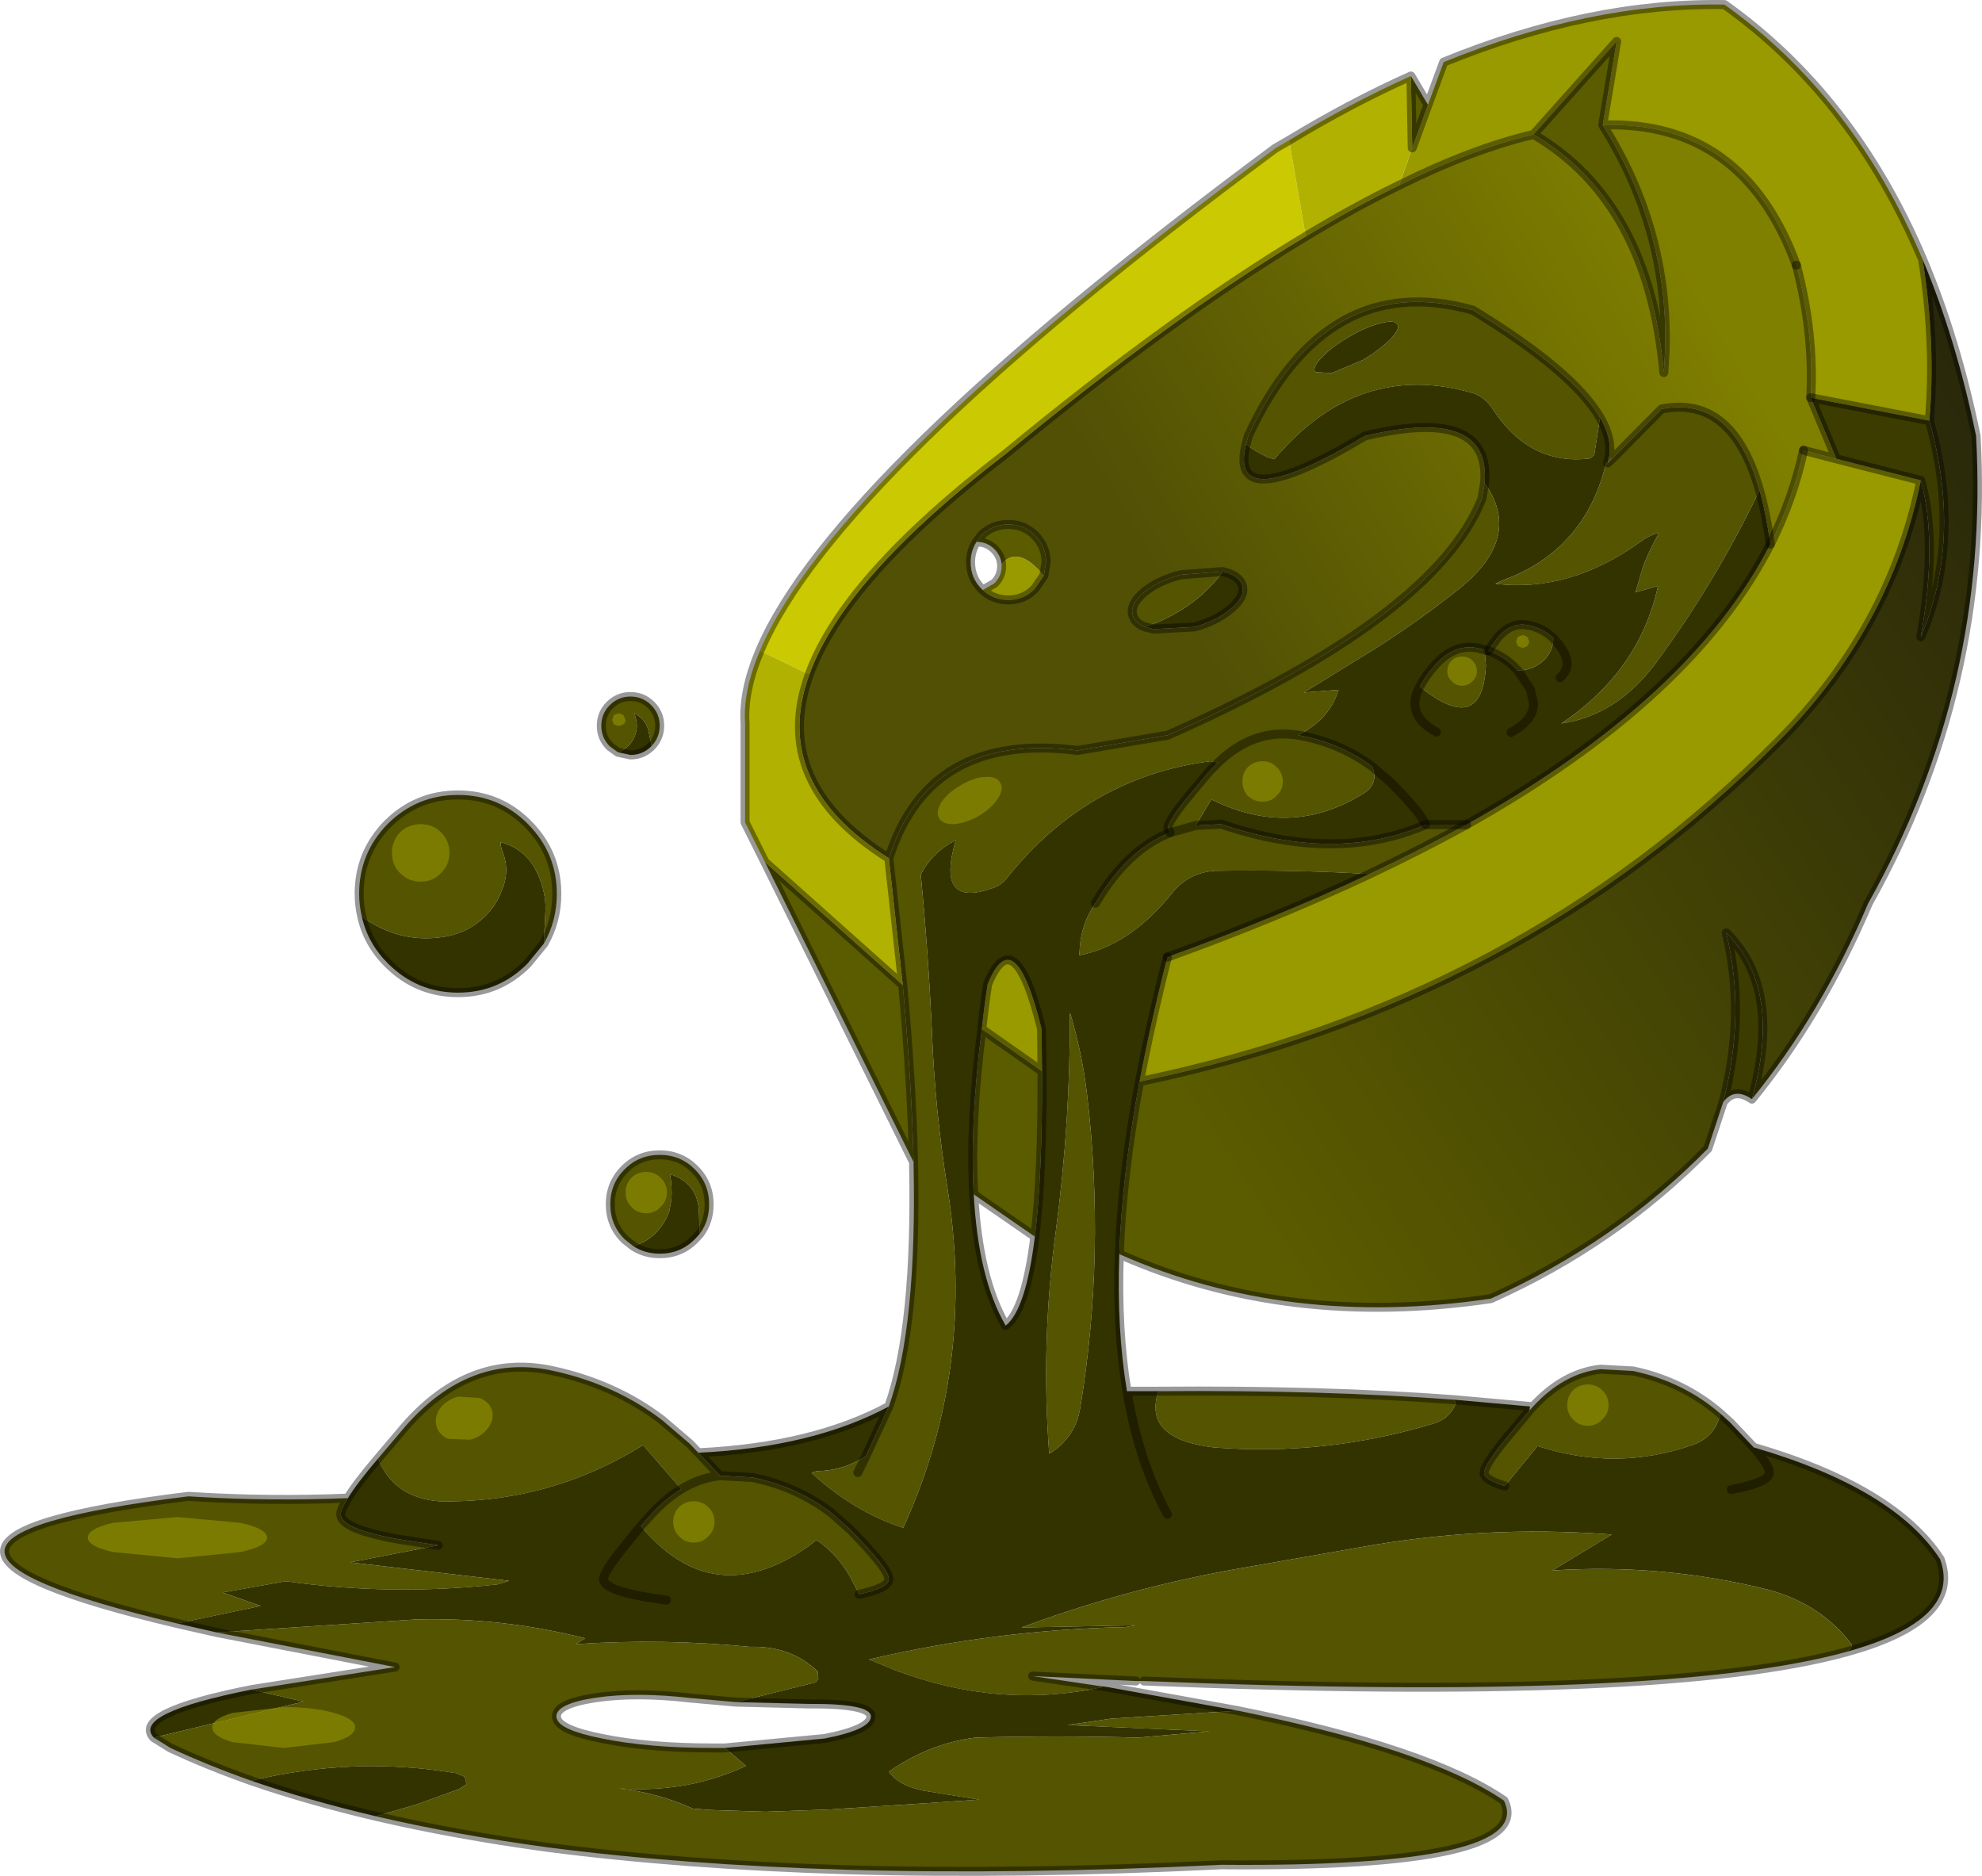 <svg viewBox="0 0 220.58 208.74" xmlns="http://www.w3.org/2000/svg" xmlns:xlink="http://www.w3.org/1999/xlink"><g transform="translate(-140.03 -53.491)"><use transform="translate(140.05 53.5)" width="220.55" height="208.75" xlink:href="#a"/><use transform="translate(149.8 124.15)" width="169.25" height="123.85" xlink:href="#b"/></g><defs><linearGradient id="c" x1="-819.2" x2="819.2" gradientTransform="matrix(-.037 .021 -.017 -.029 300.65 103)" gradientUnits="userSpaceOnUse"><stop stop-color="olive" offset="0"/><stop stop-color="#515005" offset="1"/></linearGradient><linearGradient id="d" x1="-819.2" x2="819.2" gradientTransform="matrix(.066 -.043 .024 .037 326.95 142.7)" gradientUnits="userSpaceOnUse"><stop stop-color="#5b5b00" offset="0"/><stop stop-color="#24230b" offset="1"/></linearGradient><g id="a"><path d="M341.55 97.75q.4-7.15-1.6-14.75-5.9-16.1-21.55-15.6l1.55-9.3-9.25 10.35q-6.8 1.6-14.95 5.65l1.45-4.15 1.75-4.8 1.75-4.75q16.3-6.65 31.25-6.4Q346.3 64.2 354 82.35q1.5 9.45.75 17.95l-13.2-2.55m2.85 6.8 9.4 2.4q-3.35 16.5-15.85 29.05-28.8 29.05-71.1 37.85 1.25-6.6 3.1-13.85 12.3-4.45 22.5-9.25 5.7-2.7 10.8-5.5 25.1-14.1 33.8-31.2 2.55-5.1 3.7-10.45l3.65.95m-88.2 13-1 1.45q-1.2 1.25-2.95 1.25-1.65 0-2.85-1.1l1.3-.75q.8-.8.8-1.9v-.25q1.85-2.15 4.7 1.3M249.3 168q.25-2.45.65-5 3-7.25 6 5l.05 4.7-6.7-4.7" fill="#990" fill-rule="evenodd" transform="translate(-140.05 -53.5)"/><path d="M339.95 83q2 7.6 1.6 14.75l2.85 6.8-3.65-.95q-1.15 5.35-3.7 10.45-.45-3.35-1.2-6-3-10.6-10.9-9.05l-5.6 5.65-.25-.25q.4-2.05-1-4.45-3-5.15-14.15-11.95-16.35-4.6-25 14l-.25.95q-2 8.15 13.25-.95 14.05-3.35 13.3 5.25l-.3 1.75q-5.25 13.15-34.95 26.3l-10.05 1.7q-16.55-2.1-21 12-13.25-8.35-8.85-20.45 3.9-10.8 21.85-24.55 18.55-15.3 33.4-24.2 5.45-3.3 10.4-5.7 8.15-4.05 14.95-5.65 12.8 7.5 14.5 26.5l.15-2.55q.35-13.45-6.95-25 15.65-.5 21.55 15.6m-64 34.1-4.5.35q-2.55.65-4.1 1.95-1.6 1.35-1.25 2.55.25.9 1.35 1.3l1 .25 4.55-.25q2.5-.7 4.05-2.05 1.55-1.3 1.25-2.5-.35-1.2-2.2-1.6h-.15m-27.2-3.35-.05.05q-.65 1-.65 2.25 0 1.75 1.2 2.95l.15.15q1.2 1.1 2.85 1.1 1.75 0 2.95-1.25l1-1.45.25-1.5q0-1.75-1.25-3-1.2-1.2-2.95-1.2t-3 1.2l-.5.7" fill="url(#c)" fill-rule="evenodd" transform="translate(-140.05 -53.5)"/><path d="m298.95 65.15-1.75 4.8-.15-8 1.9 3.2m11.75 3.3 9.25-10.35-1.55 9.3q7.3 11.55 6.95 25l-.15 2.55q-1.7-19-14.5-26.5m-69 114.35-16.55-33.4 15.35 13.7q1 10.95 1.2 19.7m7.05-69.05.5-.7q1.25-1.2 3-1.2t2.95 1.2q1.25 1.25 1.25 3l-.25 1.5q-2.85-3.45-4.7-1.3-.1-.95-.8-1.65-.8-.8-1.9-.8l-.05-.05m.55 54.25 6.7 4.7q.05 11.5-.8 18.4l-6.8-4.7q-.45-7.8.9-18.4" fill="#5b5b00" fill-rule="evenodd" transform="translate(-140.05 -53.5)"/><path d="m341.55 97.75 13.2 2.55q3.7 13.2-.95 24.05 1.9-10.6 0-17.4l-9.4-2.4-2.85-6.8m-9.75 78.4q2.55-9.8.35-18.85 6.3 6.2 2.85 18.5-1.95-1.35-3.2.35" fill="#3c3c00" fill-rule="evenodd" transform="translate(-140.05 -53.5)"/><path d="M354.75 100.3q.75-8.5-.75-17.95 3.75 8.9 5.95 19.65 1.55 27.9-12 52-5.25 12.35-12.95 21.8 3.45-12.3-2.85-18.5 2.2 9.05-.35 18.85l-1.7 5.15q-10.3 10.5-24.15 16.7-22.6 3.35-41.35-4.95.3-8.8 2.25-19.2 42.3-8.8 71.1-37.85 12.5-12.55 15.85-29.05 1.9 6.8 0 17.4 4.65-10.85.95-24.05" fill="url(#d)" fill-rule="evenodd" transform="translate(-140.05 -53.5)"/><path d="M303.25 145.25q-5.1 2.8-10.8 5.5-8.7-.5-17.3-.35-2.9.25-4.65 2.45-4.7 5.85-10.35 6.95l.05-.85q.2-2.75 1.75-4.95 3.5-5.95 8.3-7.85l-.25-.5q0-.7 2-3.2l2.6-3.1 1-1-.85-.15q-13.7 1.75-22.7 13.05-.7.85-1.65 1.1-6.25 2.2-4-5.35-2.55 1.25-3.9 3.8.85 8.8 1.25 17.65.35 8.65 1.7 17.1 3.25 20.2-4.9 37.95-5.45-1.75-10.2-6.1l.55-.2q3.05-.05 5.5-1.7l2.55-5.5q3.15-8.85 2.75-27.2-.2-8.75-1.2-19.7l-1.55-14.1q4.45-14.1 21-12l10.05-1.7q29.7-13.15 34.95-26.3l.3-1.75q4.3 6-2.75 11.7-4.5 3.6-9.55 6.8l-7.8 4.8 3.85-.3q-1 3.3-4.5 5.05l.55.1q4.35.9 7.7 3.4.75 1.85-.9 2.95-8.15 5.1-17 .7l-1.75 2.9-2.85.8 2.85-.8 2.85-.15q12.8 4.35 22.75.05h4.55m32.6-37.2q-4.9 10.25-11.6 19.3-4.3 5.75-10.45 6.65 8.7-5.85 10.75-15.3l-2.5.7.9-3.05q.75-1.85 1.75-3.6-1.25.35-2.2 1.1-7.85 5.6-16.05 4.6.9-.45 1.9-.8 8.3-3.55 10.45-12.75l.15.1.4-.35 5.6-5.65q7.9-1.55 10.9 9.05m-17.75-8.1-.65 4.2-.45.35q-6.7.85-10.85-5.5-.85-1.3-2.15-1.75-12.8-3.75-22.15 7.35l-.8-.25q-1.25-.6-2.35-1.4l.25-.95q8.65-18.6 25-14 11.15 6.8 14.15 11.95m13.4 110.85q-.6 2.65-3.15 3.5-8.5 2.95-17.2.1l-3.65 4.45q-2.35-.7-2.3-1.5 0-.75 2.2-3.5l2.85-3.4.35-.4q3.45-3.75 7.55-4.2l3.65.2q5.6 1.2 9.7 4.75m14.05 26.5q-20.2 5.6-78.2 3.25h-.9l-11.5-.55 7.75 1.15-.05.1q-11.5 2.45-23-1.9l-2.9-1.2q14.1-3.3 28.55-3.6l1.1-.2-12.7.25q11.55-4.3 23.85-6.5l13.4-2.35q14.05-2.6 28.45-1.5l-6.6 4q12.25-.8 24.05 2.15 5.9 1.6 9.3 6.15l-.15.4-.45.35m-67.75 6.55q21.25 4.3 29.6 10 3.7 7.45-31.45 7.15-22.6 1.1-41.75.55-18.25-.55-33.3-2.5-10.25-1.4-19.05-3.45l4.5-1.3 4.7-1.7.9-.55-.2-.85-1-.4q-11.35-1.9-22.75.85-4.8-1.7-9-3.65l-1.85-1.15 16.65-4-5.75-1.35L184 239l-19.85-3.85 22.2-1.45q9.55-.25 18.8 2.1l-1.05.65q9.7-.65 19.4.3 4.5-.15 7.55 2.75l.05.85-.3.35-8.85 2.2-5.05-.45q-6.05-.7-10.5-.05t-4.45 2.1v.2h.05q.25 1.3 5.05 2.25 5.15 1.05 12.4 1.05h1.25l2.35 2q-6.5 3.05-14.15 2.5 4.35.5 8.25 2.25l1.9.15 6.15.2 7.05-.25 10.85-.7 5.9-.4-6.2-1q-2.75-.55-3.85-2.1 4.35-3.1 9.6-3.8 9.05-.25 18.15 0l7.95-.7-15.8-.7 4.75-.7 14.2-.9m-118.05-9.7Q120.7 224.95 161 220l.85.05q8.15.5 16.9.15-.8 1.25-.8 1.8 0 1.65 6.6 2.8l4.25.65-9.8 1.9 17.7 2.05-1.3.4q-11.9 1.3-23.55-.35l-7.05 1.25 4.25 1.5-9.3 1.95m22.35-18.35 3.05-3.6q7.15-8.15 16.3-6.2 7 1.5 12.25 5.5l3.1 2.65.95 1 2.4 2.55 3.65.2q4.95 1.05 8.7 3.9l2.1 1.85q4.35 4.4 4.35 5.55 0 1-3.3 1.7l-.7-1.35q-1.45-2.9-4.05-4.7l-.95.75q-10.6 7.35-18.6-2.3l.9-1q1.7-1.95 3.6-3.1l-4.25-4.9q-10.45 6.5-22.7 6.25-5.05-.4-6.8-4.75M286.4 94.9l1.85.1 3.45-1.45q1.9-1.15 3.05-2.3 1.1-1.15.8-1.65-.3-.55-1.85-.15-1.6.4-3.5 1.5t-3 2.25q-1.15 1.15-.8 1.7m-73.85 41.6-.35-1.7q-.3-1.3-1.6-1.95.7 1.65-.2 3.1-.65.95-1.6 1.25l-.9-.65q-.95-.95-.95-2.3t.95-2.3 2.3-.95 2.3.95.95 2.3q0 1.3-.9 2.25m-12 22 .2-4q-.05-2.25-1.15-4.3-1.25-2.3-3.85-3 0 .5.15.9.85 2 .15 4.05l-.45 1.1q-.85 1.75-2.45 2.95-1.55 1.15-3.5 1.5-4.8.85-8.9-1.9l-.45-.3q-.3-1.25-.3-2.55 0-4.55 3.2-7.8 3.25-3.2 7.8-3.2t7.75 3.2q3.25 3.25 3.25 7.8 0 3.05-1.45 5.55m9.95 33.65-.95-.75q-1.6-1.6-1.6-3.9t1.6-3.9 3.9-1.6 3.9 1.6 1.6 3.9q0 1.9-1.05 3.3l-.1-2.8q-.3-2.95-3.2-3.85.25 1.4.15 2.85l-.25 1.35q-1.2 3-4 3.8m87.55-62.25q.5-1.05 1.6-2.3 2.15-2.5 4.8-2l.8.2.15 1.75q-.4 7.95-7.35 2.35m7.6-4 1.05-1.45q1.5-1.75 3.35-1.4 1.65.3 2.85 1.45 0 1.5-1.15 2.55t-2.8 1.05h-.05l-.2-.25q-1.3-1.35-3.05-1.95m-38.2-2.65q-1.1-.4-1.35-1.3-.35-1.2 1.25-2.55 1.55-1.3 4.1-1.95l4.5-.35.1.1q-1.4 1.9-3.35 3.35-2.35 1.75-5.25 2.7m-8.3 43.05q1.3 4.35 1.85 8.9 2.1 17.7-.75 34.95-.55 3.35-3.45 5.1-.95-12.35.75-24.9 1.6-12.1 1.55-24.05h.05m9.8 42q18.35-.15 32.95.95l.15.4q-.6 1.6-2.3 2.2-12.1 3.7-24.7 2.7-7.85-.95-6.1-6.25m15.55-73q-4.9-.8-8.9 3.05 4-3.85 8.9-3.05m-64.35 82.4q-2.25.25-4.3 1.5 2.05-1.25 4.3-1.5m15.35-.35.9-1.85-.9 1.85" fill="#545401" fill-rule="evenodd" transform="translate(-140.05 -53.5)"/><path d="M337.05 114.05q-8.7 17.1-33.8 31.2h-4.55q-.55-1.3-3.85-4.65l-2.1-1.8 2.1 1.8q3.3 3.35 3.85 4.65-9.95 4.3-22.75-.05l-2.85.15 1.75-2.9q8.85 4.4 17-.7 1.65-1.1.9-2.95-3.35-2.5-7.7-3.4l-.55-.1q3.5-1.75 4.5-5.05l-3.85.3 7.8-4.8q5.05-3.2 9.55-6.8 7.05-5.7 2.75-11.7.75-8.6-13.3-5.25-15.25 9.1-13.25.95 1.1.8 2.35 1.4l.8.25q9.35-11.1 22.15-7.35 1.3.45 2.15 1.75 4.15 6.35 10.85 5.5l.45-.35.65-4.2q1.4 2.4 1 4.45l-.15.6-.15-.1q-2.15 9.2-10.45 12.75-1 .35-1.9.8 8.2 1 16.05-4.6.95-.75 2.2-1.1-1 1.75-1.75 3.6l-.9 3.05 2.5-.7q-2.05 9.45-10.75 15.3 6.15-.9 10.45-6.65 6.7-9.05 11.6-19.3.75 2.65 1.2 6m-44.6 36.7q-10.2 4.8-22.5 9.25-1.85 7.25-3.1 13.85-1.95 10.4-2.25 19.2-.3 8.35.85 15.25h3.5q-1.75 5.3 6.1 6.25 12.6 1 24.7-2.7 1.7-.6 2.3-2.2l-.15-.4 8.4.75-.05.45-2.85 3.4q-2.2 2.75-2.2 3.5-.05.8 2.3 1.5l3.65-4.45q8.7 2.85 17.2-.1 2.55-.85 3.15-3.5l1.1 1 2.6 2.75q15.6 4.55 20.75 12.45 2.45 6.75-10.4 10.3l.45-.35.15-.4q-3.4-4.55-9.3-6.15-11.8-2.95-24.05-2.15l6.6-4q-14.4-1.1-28.45 1.5l-13.4 2.35q-12.3 2.2-23.85 6.5l12.7-.25-1.1.2q-14.45.3-28.55 3.6l2.9 1.2q11.5 4.35 23 1.9l.05-.1.45.05 14.65 2.65-14.2.9-4.75.7 15.8.7-7.95.7q-9.1-.25-18.15 0-5.25.7-9.6 3.8 1.1 1.55 3.85 2.1l6.2 1-5.9.4-10.85.7-7.05.25-6.15-.2-1.9-.15q-3.9-1.75-8.25-2.25 7.65.55 14.15-2.5l-2.35-2 11.1-1.05q5.15-1 5.15-2.45t-7-1.4l-8-.2 8.85-2.2.3-.35-.05-.85q-3.05-2.9-7.55-2.75-9.7-.95-19.4-.3l1.05-.65q-9.25-2.35-18.8-2.1l-22.2 1.45-4.4-1 9.3-1.95-4.25-1.5 7.05-1.25q11.65 1.65 23.55.35l1.3-.4-17.7-2.05 9.8-1.9-4.25-.65q-6.6-1.15-6.6-2.8 0-.55.8-1.8 1-1.65 3.35-4.4 1.75 4.35 6.8 4.75 12.25.25 22.7-6.25l4.25 4.9q-1.9 1.15-3.6 3.1l-.9 1q8 9.65 18.6 2.3l.95-.75q2.6 1.8 4.05 4.7l.7 1.35q3.3-.7 3.3-1.7 0-1.15-4.35-5.55l-2.1-1.85q-3.75-2.85-8.7-3.9l-3.65-.2-2.4-2.55q12.75-.6 21.2-5.15l-2.55 5.5q-2.45 1.65-5.5 1.7l-.55.2q4.75 4.35 10.2 6.1 8.15-17.75 4.9-37.95-1.35-8.45-1.7-17.1-.4-8.85-1.25-17.65 1.35-2.55 3.9-3.8-2.25 7.55 4 5.35.95-.25 1.65-1.1 9-11.3 22.7-13.05l.85.15-1 1-2.6 3.1q-2 2.5-2 3.2l.25.5q-4.8 1.9-8.3 7.85-1.55 2.2-1.75 4.95l-.05.85q5.65-1.1 10.35-6.95 1.75-2.2 4.65-2.45 8.6-.15 17.3.35M181.85 255.6q-7.45-1.75-13.85-3.95 11.4-2.75 22.75-.85l1 .4.2.85-.9.55-4.7 1.7-4.5 1.3m-24.7-8.75q-2.5-2.7 10.9-5.35l5.75 1.35-16.65 4m175.55-27.6q4.25-.8 4.25-1.9 0-.75-1.75-2.8 1.75 2.05 1.75 2.8 0 1.1-4.25 1.9M286.4 94.9q-.35-.55.8-1.7 1.1-1.15 3-2.25t3.5-1.5q1.55-.4 1.85.15.3.5-.8 1.65-1.15 1.15-3.05 2.3L288.25 95l-1.85-.1m-77.6 42.3q.95-.3 1.6-1.25.9-1.45.2-3.1 1.3.65 1.6 1.95l.35 1.7-.05.05q-.95.95-2.3.95l-1.4-.3m-28.5 18.3.45.3q4.1 2.75 8.9 1.9 1.95-.35 3.5-1.5 1.6-1.2 2.45-2.95l.45-1.1q.7-2.05-.15-4.05-.15-.4-.15-.9 2.6.7 3.85 3 1.1 2.05 1.15 4.3l-.2 4-1.8 2.2q-3.2 3.25-7.75 3.25t-7.8-3.25q-2.25-2.25-2.9-5.2m37.6 35.3-.55.6q-1.6 1.6-3.9 1.6-1.65 0-2.95-.85 2.8-.8 4-3.8l.25-1.35q.1-1.45-.15-2.85 2.9.9 3.2 3.85l.1 2.8m80.15-60.9q-.55 1-.55 1.85 0 1.7 1.9 2.9l.5.3-.5-.3q-1.9-1.2-1.9-2.9 0-.85.55-1.85 6.95 5.6 7.35-2.35l-.15-1.75-.8-.2q-2.65-.5-4.8 2-1.1 1.25-1.6 2.3m7.6-4-.4-.1.4.1q1.75.6 3.05 1.95l.2.25h.05q1.65 0 2.8-1.05t1.15-2.55q-1.2-1.15-2.85-1.45-1.85-.35-3.35 1.4l-1.05 1.45m8 3q.75-.7.8-1.55-.05-1.2-1.3-2.55l-.25-.3.25.3q1.25 1.35 1.3 2.55-.05.85-.8 1.55m-5.45 6.1q.25-.15.55-.35 1.95-1.2 1.95-2.9l-.35-1.55-1.4-2.1 1.4 2.1.35 1.55q0 1.7-1.95 2.9-.3.2-.55.35m-32.25-17.9h.15q1.85.4 2.2 1.6.3 1.2-1.25 2.5-1.55 1.35-4.05 2.05l-4.55.25-1-.25q2.9-.95 5.25-2.7 1.95-1.45 3.35-3.35l-.1-.1M256 172.7l-.05-4.7q-3-12.25-6-5-.4 2.55-.65 5-1.35 10.6-.9 18.4.5 9.35 3.55 14.6 2.25-1.75 3.25-9.9.85-6.9.8-18.4m3.15-6.4h-.05q.05 11.95-1.55 24.05-1.7 12.55-.75 24.9 2.9-1.75 3.45-5.1 2.85-17.25.75-34.95-.55-4.55-1.85-8.9m10.8 55.7q-3.2-5.9-4.5-13.7 1.3 7.8 4.5 13.7M202 244.7h-.05v-.15l.05.15m12.2-13.15-2.35-.35q-4.7-.85-4.65-2 0-.75 2.2-3.5l1.95-2.4-1.95 2.4q-2.2 2.75-2.2 3.5-.05 1.15 4.65 2l2.35.35" fill="#330" fill-rule="evenodd" transform="translate(-140.05 -53.5)"/><path d="M224.6 125.9q8.3-19.55 57.35-55.9l1.55-.9 1.85 10.7q-14.85 8.9-33.4 24.2-17.95 13.75-21.85 24.55l-5.5-2.65" fill="#cac902" fill-rule="evenodd" transform="translate(-140.05 -53.5)"/><path d="m297.2 69.95-1.45 4.15q-4.95 2.4-10.4 5.7l-1.85-10.7q6.85-4.15 13.55-7.15l.15 8m-72.05 79.45-2.2-4.4v-11q-.25-3.6 1.65-8.1l5.5 2.65q-4.4 12.1 8.85 20.45l1.55 14.1-15.35-13.7" fill="#b1b101" fill-rule="evenodd" transform="translate(-140.05 -53.5)"/><path d="m319.35 104.65-.4.35.15-.6.25.25" fill="olive" fill-rule="evenodd" transform="translate(-140.05 -53.5)"/><path d="m341.55 97.75 13.2 2.55q.75-8.5-.75-17.95Q346.3 64.2 331.95 54q-14.95-.25-31.25 6.4l-1.75 4.75-1.75 4.8-.15-8 1.9 3.2m-3.2 8.95q8.15-4.05 14.95-5.65l9.25-10.35-1.55 9.3q15.65-.5 21.55 15.6M318.4 67.4q7.3 11.55 6.95 25l-.15 2.55q-1.7-19-14.5-26.5m33.7 36.1 9.4 2.4q1.9 6.8 0 17.4 4.65-10.85.95-24.05m-84.8 59.7q-1.85 7.25-3.1 13.85 42.3-8.8 71.1-37.85 12.5-12.55 15.85-29.05m-17.95 1.1q.75 2.65 1.2 6m3.7-10.45 3.65.95-2.85-6.8m-5.7 10.3q-3-10.6-10.9-9.05l-5.6 5.65-.4.35.15-.6q.4-2.05-1-4.45-3-5.15-14.15-11.95-16.35-4.6-25 14l-.25.95q-2 8.15 13.25-.95 14.05-3.35 13.3 5.25m-6.55 38h4.55m-38.65 47.8q18.75 8.3 41.35 4.95 13.85-6.2 24.15-16.7l1.7-5.15q2.55-9.8.35-18.85 6.3 6.2 2.85 18.5 7.7-9.45 12.95-21.8 13.55-24.1 12-52-2.2-10.75-5.95-19.65m-19 93.45q-1.95-1.35-3.2.35m-.3 34.65q-4.1-3.55-9.7-4.75l-3.65-.2q-4.1.45-7.55 4.2l-.35.4-2.85 3.4q-2.2 2.75-2.2 3.5-.05.8 2.3 1.5m24-8.05 1.1 1 2.6 2.75q15.6 4.55 20.75 12.45 2.45 6.75-10.4 10.3-20.2 5.6-78.2 3.25m-.9 0-11.5-.55 7.75 1.15.45.05 14.65 2.65q21.25 4.3 29.6 10 3.7 7.45-31.45 7.15-22.6 1.1-41.75.55-18.25-.55-33.3-2.5-10.25-1.4-19.05-3.45-7.45-1.75-13.85-3.95-4.8-1.7-9-3.65l-1.85-1.15q-2.5-2.7 10.9-5.35L184 239l-19.85-3.85-4.4-1Q120.7 224.95 161 220l.85.05q8.15.5 16.9.15 1-1.65 3.35-4.4l3.05-3.6q7.15-8.15 16.3-6.2 7 1.5 12.25 5.5l3.1 2.65.95 1q12.75-.6 21.2-5.15 3.15-8.85 2.75-27.2l-16.55-33.4-2.2-4.4v-11q-.25-3.6 1.65-8.1 8.3-19.55 57.35-55.9l1.55-.9q6.85-4.15 13.55-7.15m38.15 152.6q1.75 2.05 1.75 2.8 0 1.1-4.25 1.9M295.75 74.1q-4.95 2.4-10.4 5.7-14.85 8.9-33.4 24.2-17.95 13.75-21.85 24.55-4.4 12.1 8.85 20.45 4.45-14.1 21-12l10.05-1.7q29.7-13.15 34.95-26.3l.3-1.75m-92.7 29.25q.9-.95.9-2.25 0-1.35-.95-2.3t-2.3-.95-2.3.95-.95 2.3.95 2.3l.9.65 1.4.3q1.35 0 2.3-.95l.05-.05m-12 22q1.45-2.5 1.45-5.55 0-4.55-3.25-7.8-3.2-3.2-7.75-3.2t-7.8 3.2q-3.2 3.25-3.2 7.8 0 1.3.3 2.55.65 2.95 2.9 5.2 3.25 3.25 7.8 3.25t7.75-3.25l1.8-2.2m38.4-9.5 1.55 14.1q1 10.95 1.2 19.7m-1.2-19.7-15.35-13.7m-14.65 42.75-.95-.75q-1.6-1.6-1.6-3.9t1.6-3.9 3.9-1.6 3.9 1.6 1.6 3.9q0 1.9-1.05 3.3l-.55.6q-1.6 1.6-3.9 1.6-1.65 0-2.95-.85m89.4-57.2-.5-.3q-1.9-1.2-1.9-2.9 0-.85.55-1.85.5-1.05 1.6-2.3 2.15-2.5 4.8-2l1.2.3q1.75.6 3.05 1.95m.25.25 1.4 2.1.35 1.55q0 1.7-1.95 2.9-.3.2-.55.35m-58.8-15.85-.15-.15q-1.2-1.2-1.2-2.95 0-1.25.65-2.25l.05-.05.5-.7q1.25-1.2 3-1.2t2.95 1.2q1.25 1.25 1.25 3l-.25 1.5-1 1.45q-1.2 1.25-2.95 1.25-1.65 0-2.85-1.1l1.3-.75q.8-.8.8-1.9v-.25q-.1-.95-.8-1.65-.8-.8-1.9-.8h-.1m-12.3 101.7 2.55-5.5m34.15-64.65-2.85.8q-4.8 1.9-8.3 7.85m36.75-8.75q-9.95 4.3-22.75-.05l-2.85.15M256 172.7l-.05-4.7q-3-12.25-6-5-.4 2.55-.65 5l6.7 4.7q.05 11.5-.8 18.4-1 8.15-3.25 9.9-3.05-5.25-3.55-14.6-.45-7.8.9-18.4m-.9 18.4 6.8 4.7m11.65-17.25q-1.95 10.4-2.25 19.2-.3 8.35.85 15.25h3.5q18.35-.15 32.95.95l8.4.75.3.05m-45.15-1.75q1.3 7.8 4.5 13.7m-49.25 26h-1.25q-7.25 0-12.4-1.05-4.8-.95-5.05-2.25l-.05-.15v-.05q0-1.45 4.45-2.1t10.5.05l5.05.45 8 .2q7-.05 7 1.4t-5.15 2.45L220.7 248m-2.95-32.85 2.4 2.55 3.65.2q4.95 1.05 8.7 3.9l2.1 1.85q4.35 4.4 4.35 5.55 0 1-3.3 1.7m-24.3-7.6-1.95 2.4q-2.2 2.75-2.2 3.5-.05 1.15 4.65 2l2.35.35m22.2-16.05-.9 1.85m-19.65 1.85q2.05-1.25 4.3-1.5m-8.8 5.6.9-1q1.7-1.95 3.6-3.1m-27.05 6.25-4.25-.65q-6.6-1.15-6.6-2.8 0-.55.8-1.8" fill="none" stroke="#000" stroke-linecap="round" stroke-linejoin="round" stroke-opacity=".4" transform="translate(-140.05 -53.5)"/><path d="M339.95 83q2 7.6 1.6 14.75m-.8 5.85q-1.15 5.35-3.7 10.45-8.7 17.1-33.8 31.2-5.1 2.8-10.8 5.5-10.2 4.8-22.5 9.25m14.55-24.7.55.1q4.35.9 7.7 3.4l2.1 1.8q3.3 3.35 3.85 4.65m6.95-19.35 1.05-1.45q1.5-1.75 3.35-1.4 1.65.3 2.85 1.45l.25.3q1.25 1.35 1.3 2.55-.05.85-.8 1.55m-46.2-5.65q-1.1-.4-1.35-1.3-.35-1.2 1.25-2.55 1.55-1.3 4.1-1.95l4.5-.35h.15q1.85.4 2.2 1.6.3 1.2-1.25 2.5-1.55 1.35-4.05 2.05l-4.55.25-1-.25m2.8 22.9-.25-.5q0-.7 2-3.2l2.6-3.1 1-1q4-3.85 8.9-3.05" fill="none" stroke="#000" stroke-linecap="round" stroke-linejoin="round" stroke-opacity=".4" transform="translate(-140.05 -53.5)"/></g><g id="e" fill="#9b9b02" fill-opacity=".549" fill-rule="evenodd"><path d="M-40.1 26.4q-.65.9-1.95 1.25l-2.45-.1q-1.05-.45-1.3-1.45t.4-1.95q.75-.95 2.05-1.3L-41 23q1.15.45 1.4 1.45t-.5 1.95M16.65-43.65q-.7 1.05-2.1 1.9-1.45.8-2.75.9-1.2.05-1.65-.65-.4-.75.25-1.8.75-1.1 2.2-1.9 1.4-.85 2.65-.9 1.3-.1 1.7.65.45.7-.3 1.8M-45.3-35.4q-.9.95-2.25.95t-2.3-.95q-.9-.9-.9-2.25t.9-2.3q.95-.9 2.3-.9t2.25.9q.95.95.95 2.3t-.95 2.25M-20.85 1.75q-.65.7-1.6.7-1 0-1.65-.7-.65-.65-.65-1.6 0-1 .65-1.65t1.65-.65q.95 0 1.6.65.7.65.7 1.65 0 .95-.7 1.6M-25-51.95l-.5.2-.55-.2-.2-.5.2-.55.55-.2.5.2.25.55q0 .3-.25.5M47.7-44q-.6.65-1.55.65T44.5-44q-.6-.65-.6-1.6t.6-1.6q.7-.65 1.65-.65t1.55.65q.7.65.7 1.6t-.7 1.6M69.5-56.75q-.45.5-1.15.5t-1.15-.5q-.5-.45-.5-1.15 0-.65.5-1.15.45-.45 1.15-.45t1.15.45q.5.5.5 1.15 0 .7-.5 1.15M75.6-60.65l-.5.2-.55-.2-.2-.5.2-.55.55-.2.5.2.25.55-.25.5M-15.55 38.4q-.65.7-1.6.7-1 0-1.65-.7-.65-.65-.65-1.6 0-1 .65-1.65t1.65-.65q.95 0 1.6.65.7.65.7 1.65 0 .95-.7 1.6M83.95 25.4q-.65.7-1.6.7-1 0-1.65-.7-.65-.65-.65-1.6 0-1 .65-1.65t1.65-.65q.95 0 1.6.65.7.65.7 1.65 0 .95-.7 1.6M-67.6 40.15l-7 .7-7.2-.7q-2.8-.65-2.8-1.6 0-1 2.8-1.65l7.2-.65 7 .65q2.95.65 2.95 1.65 0 .95-2.95 1.6M-57.2 61.3l-5.6.65-5.7-.65q-2.25-.65-2.25-1.65 0-.95 2.25-1.6l5.7-.65q3.35 0 5.6.65 2.35.65 2.35 1.6 0 1-2.35 1.65" transform="translate(84.6 61.9)"/></g><use width="169.25" height="123.85" xlink:href="#e" id="b"/></defs></svg>